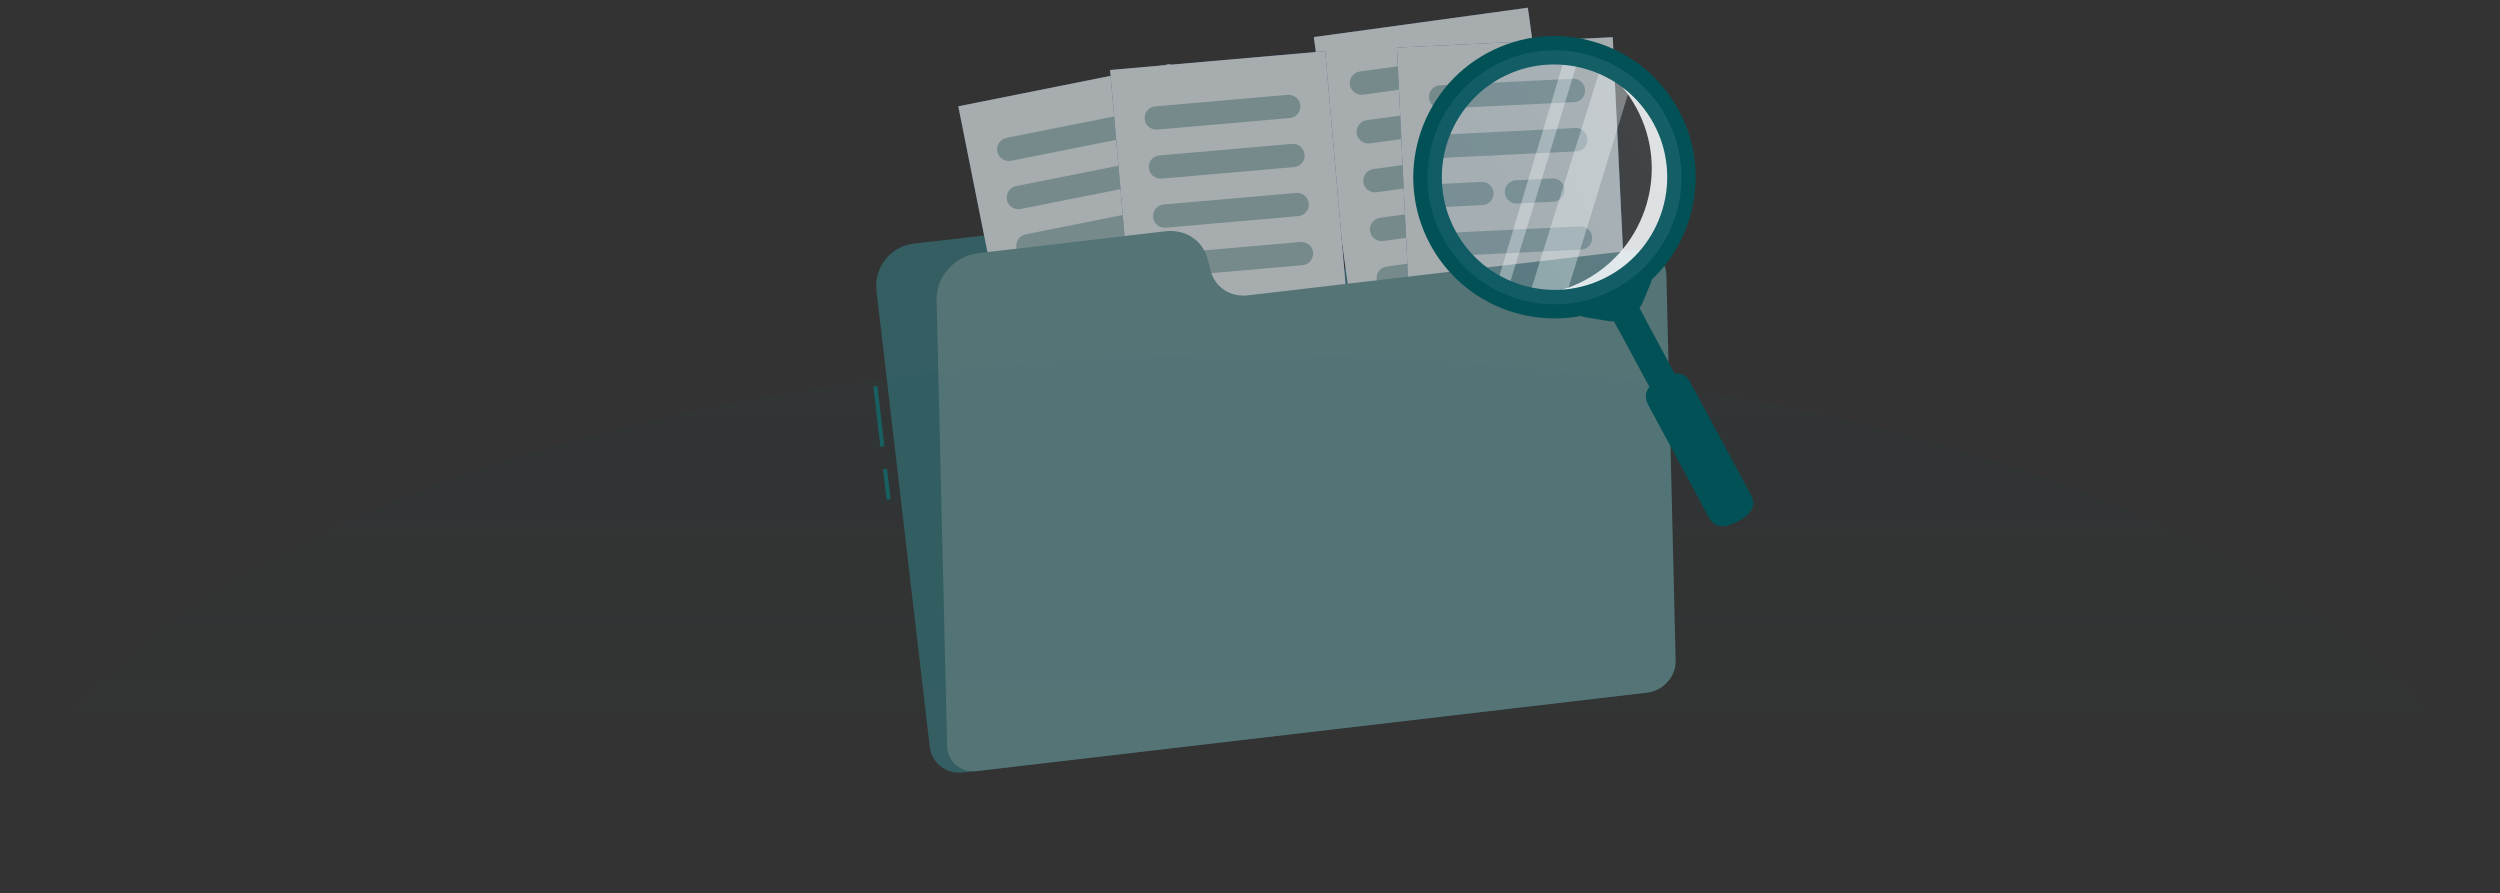 <?xml version="1.0" encoding="utf-8"?>
<!-- Generator: Adobe Illustrator 25.0.1, SVG Export Plug-In . SVG Version: 6.00 Build 0)  -->
<svg version="1.0" id="Layer_1" xmlns="http://www.w3.org/2000/svg" xmlns:xlink="http://www.w3.org/1999/xlink" x="0px" y="0px"
	 viewBox="0 0 153.94 55" enable-background="new 0 0 153.94 55" xml:space="preserve">
<rect x="0" y="0" width="153.94" height="55" fill="#333333" stroke="none"/>
<linearGradient id="SVGID_1_" gradientUnits="userSpaceOnUse" x1="76.971" y1="22.244" x2="76.971" y2="55.067">
	<stop  offset="0" style="stop-color:#025157;stop-opacity:0.05"/>
	<stop  offset="0.75" style="stop-color:#025157;stop-opacity:0"/>
</linearGradient>
<path fill="url(#SVGID_1_)" d="M153.94,54.99H0C0,36.7,34.46,21.87,76.97,21.87S153.94,36.7,153.94,54.99z"/>
<g opacity="0.65">
	
		<rect x="54.01" y="23.77" transform="matrix(0.993 -0.116 0.116 0.993 -2.612 6.463)" fill="#09777A" width="0.25" height="3.74"/>
	
		<rect x="54.5" y="28.87" transform="matrix(0.993 -0.116 0.116 0.993 -3.094 6.548)" fill="#09777A" width="0.25" height="1.89"/>
	<path fill="#347479" d="M70.88,16.19l-0.29-0.81c-0.41-1.15-1.56-1.87-2.78-1.72L56.27,15c-1.44,0.17-2.47,1.47-2.3,2.91
		l3.28,28.08c0.12,0.99,1.01,1.69,2,1.58l41.28-4.83c0.99-0.12,1.69-1.01,1.58-2l-2.84-24.27c-0.12-0.99-1.01-1.69-2-1.58L73.3,17.7
		C72.24,17.82,71.24,17.19,70.88,16.19z"/>
	<g>
		<g>
			
				<rect x="60.65" y="5.1" transform="matrix(0.981 -0.196 0.196 0.981 -1.489 13.429)" fill="#5274B8" width="13.3" height="18.32"/>
			
				<rect x="60.65" y="5.1" transform="matrix(0.981 -0.196 0.196 0.981 -1.489 13.429)" fill="#E5EEEF" width="13.3" height="18.32"/>
		</g>
		<g>
			<path fill="#99B9BC" d="M70.29,8.3l-8.03,1.6c-0.39,0.08-0.77-0.18-0.85-0.56l0,0c-0.08-0.39,0.18-0.77,0.56-0.85l8.03-1.6
				c0.39-0.08,0.77,0.18,0.85,0.56l0,0C70.93,7.84,70.68,8.22,70.29,8.3z"/>
			<path fill="#99B9BC" d="M70.88,11.27l-8.03,1.6c-0.39,0.08-0.77-0.18-0.85-0.56l0,0c-0.08-0.39,0.18-0.77,0.56-0.85l8.03-1.6
				c0.39-0.08,0.77,0.18,0.85,0.56v0C71.52,10.82,71.27,11.19,70.88,11.27z"/>
			<path fill="#99B9BC" d="M71.47,14.24l-8.03,1.6c-0.39,0.08-0.77-0.18-0.85-0.56l0,0c-0.08-0.39,0.18-0.77,0.56-0.85l8.03-1.6
				c0.39-0.08,0.77,0.18,0.85,0.56l0,0C72.11,13.79,71.86,14.17,71.47,14.24z"/>
			<path fill="#99B9BC" d="M72.06,17.21l-8.03,1.6c-0.39,0.08-0.77-0.18-0.85-0.56v0c-0.08-0.39,0.18-0.77,0.56-0.85l8.03-1.6
				c0.39-0.08,0.77,0.18,0.85,0.56l0,0C72.71,16.76,72.45,17.14,72.06,17.21z"/>
			<path fill="#99B9BC" d="M70.46,20.62l-5.84,1.16c-0.39,0.08-0.77-0.18-0.85-0.56l0,0c-0.08-0.39,0.18-0.77,0.56-0.85l5.84-1.16
				c0.39-0.08,0.77,0.18,0.85,0.56l0,0C71.1,20.17,70.85,20.55,70.46,20.62z"/>
		</g>
	</g>
	<g>
		<g>
			
				<rect x="82.06" y="1.33" transform="matrix(0.991 -0.136 0.136 0.991 -0.603 12.126)" fill="#5274B8" width="13.3" height="18.32"/>
			
				<rect x="82.06" y="1.33" transform="matrix(0.991 -0.136 0.136 0.991 -0.603 12.126)" fill="#E5EEEF" width="13.3" height="18.32"/>
		</g>
		<g>
			<path fill="#99B9BC" d="M92.05,4.72l-8.12,1.11c-0.39,0.05-0.76-0.22-0.81-0.62l0,0c-0.05-0.39,0.22-0.76,0.62-0.81l8.12-1.11
				c0.39-0.05,0.76,0.22,0.81,0.62l0,0C92.72,4.3,92.45,4.67,92.05,4.72z"/>
			<path fill="#99B9BC" d="M92.47,7.72l-8.12,1.11c-0.39,0.05-0.76-0.22-0.81-0.62l0,0c-0.05-0.39,0.22-0.76,0.62-0.81l8.12-1.11
				c0.39-0.05,0.76,0.22,0.81,0.62l0,0C93.13,7.31,92.86,7.67,92.47,7.72z"/>
			<path fill="#99B9BC" d="M87,11.53l-2.24,0.31c-0.39,0.05-0.76-0.22-0.81-0.62l0,0c-0.05-0.39,0.22-0.76,0.62-0.81l2.24-0.31
				c0.39-0.05,0.76,0.22,0.81,0.62v0C87.66,11.11,87.39,11.48,87,11.53z"/>
			<path fill="#99B9BC" d="M91.33,10.94l-2.24,0.31c-0.39,0.05-0.76-0.22-0.81-0.62l0,0c-0.05-0.39,0.22-0.76,0.62-0.81l2.24-0.31
				c0.39-0.05,0.76,0.22,0.81,0.62l0,0C92,10.52,91.73,10.88,91.33,10.94z"/>
			<path fill="#99B9BC" d="M93.29,13.73l-8.12,1.11c-0.39,0.05-0.76-0.22-0.81-0.62l0,0c-0.05-0.39,0.22-0.76,0.62-0.81l8.12-1.11
				c0.39-0.05,0.76,0.22,0.81,0.62l0,0C93.96,13.31,93.68,13.67,93.29,13.73z"/>
			<path fill="#99B9BC" d="M91.48,17.03l-5.9,0.81c-0.39,0.05-0.76-0.22-0.81-0.62l0,0c-0.05-0.39,0.22-0.76,0.62-0.81l5.9-0.81
				c0.39-0.05,0.76,0.22,0.81,0.62v0C92.15,16.62,91.87,16.98,91.48,17.03z"/>
		</g>
	</g>
	<g>
		<g>
			
				<rect x="69.14" y="3.71" transform="matrix(0.996 -0.087 0.087 0.996 -0.831 6.629)" fill="#5274B8" width="13.3" height="18.32"/>
			
				<rect x="69.14" y="3.71" transform="matrix(0.996 -0.087 0.087 0.996 -0.831 6.629)" fill="#E5EEEF" width="13.3" height="18.32"/>
		</g>
		<g>
			<path fill="#99B9BC" d="M79.42,7.27l-8.16,0.71c-0.4,0.03-0.74-0.26-0.78-0.65l0,0c-0.03-0.4,0.26-0.74,0.65-0.78l8.16-0.71
				c0.4-0.03,0.74,0.26,0.78,0.65l0,0C80.1,6.89,79.81,7.24,79.42,7.27z"/>
			<path fill="#99B9BC" d="M79.68,10.29L71.52,11c-0.4,0.03-0.74-0.26-0.78-0.65l0,0C70.7,9.95,71,9.6,71.39,9.57l8.16-0.71
				c0.4-0.03,0.74,0.26,0.78,0.65l0,0C80.37,9.91,80.08,10.25,79.68,10.29z"/>
			<path fill="#99B9BC" d="M79.94,13.31l-8.16,0.71c-0.4,0.03-0.74-0.26-0.78-0.65l0,0c-0.03-0.4,0.26-0.74,0.65-0.78l8.16-0.71
				c0.4-0.03,0.74,0.26,0.78,0.65l0,0C80.63,12.92,80.34,13.27,79.94,13.31z"/>
			<path fill="#99B9BC" d="M80.21,16.33l-8.16,0.71c-0.4,0.03-0.74-0.26-0.78-0.65l0,0c-0.03-0.4,0.26-0.74,0.65-0.78l8.16-0.71
				c0.4-0.03,0.74,0.26,0.78,0.65l0,0C80.89,15.94,80.6,16.29,80.21,16.33z"/>
			<path fill="#99B9BC" d="M78.24,19.54l-5.93,0.52c-0.4,0.03-0.74-0.26-0.78-0.65l0,0c-0.03-0.4,0.26-0.74,0.65-0.78l5.93-0.52
				c0.4-0.03,0.74,0.26,0.78,0.65l0,0C78.93,19.16,78.63,19.5,78.24,19.54z"/>
		</g>
	</g>
	<g>
		<g>
			
				<rect x="86.44" y="2.58" transform="matrix(0.999 -0.048 0.048 0.999 -0.458 4.502)" fill="#5274B8" width="13.3" height="18.32"/>
			
				<rect x="86.44" y="2.58" transform="matrix(0.999 -0.048 0.048 0.999 -0.458 4.502)" fill="#E5EEEF" width="13.3" height="18.32"/>
		</g>
		<g>
			<g>
				<path fill="#99B9BC" d="M96.93,6.29l-8.18,0.4C88.35,6.71,88.01,6.4,87.99,6l0,0c-0.02-0.4,0.29-0.73,0.68-0.75l8.18-0.4
					c0.4-0.02,0.73,0.29,0.75,0.68l0,0C97.63,5.94,97.32,6.27,96.93,6.29z"/>
				<path fill="#99B9BC" d="M97.07,9.32l-8.18,0.4c-0.4,0.02-0.73-0.29-0.75-0.68l0,0c-0.02-0.4,0.29-0.73,0.68-0.75L97,7.88
					c0.4-0.02,0.73,0.29,0.75,0.68l0,0C97.77,8.96,97.47,9.3,97.07,9.32z"/>
				<path fill="#99B9BC" d="M91.29,12.63l-2.25,0.11c-0.4,0.02-0.73-0.29-0.75-0.68l0,0c-0.02-0.4,0.29-0.73,0.68-0.75l2.25-0.11
					c0.4-0.02,0.73,0.29,0.75,0.68l0,0C91.99,12.27,91.69,12.61,91.29,12.63z"/>
				<path fill="#99B9BC" d="M95.66,12.42l-2.25,0.11c-0.4,0.02-0.73-0.29-0.75-0.68l0,0c-0.02-0.4,0.29-0.73,0.68-0.75l2.25-0.11
					c0.4-0.02,0.73,0.29,0.75,0.68l0,0C96.36,12.06,96.06,12.4,95.66,12.42z"/>
				<path fill="#99B9BC" d="M97.36,15.37l-8.18,0.4c-0.4,0.02-0.73-0.29-0.75-0.68l0,0c-0.02-0.4,0.29-0.73,0.68-0.75l8.18-0.4
					c0.4-0.02,0.73,0.29,0.75,0.68l0,0C98.07,15.01,97.76,15.35,97.36,15.37z"/>
				<path fill="#99B9BC" d="M95.27,18.5l-5.95,0.29c-0.4,0.02-0.73-0.29-0.75-0.68l0,0c-0.02-0.4,0.29-0.73,0.68-0.75l5.95-0.29
					c0.4-0.02,0.73,0.29,0.75,0.68l0,0C95.98,18.15,95.67,18.49,95.27,18.5z"/>
			</g>
		</g>
	</g>
	<g>
		<path fill="#65979A" d="M74.56,16.71l-0.21-0.79c-0.3-1.13-1.37-1.82-2.59-1.68l-11.54,1.35c-1.44,0.17-2.58,1.45-2.55,2.86
			l0.65,27.49c0.02,0.97,0.84,1.66,1.83,1.54l41.28-4.83c0.99-0.12,1.77-0.99,1.75-1.96l-0.57-23.76c-0.02-0.97-0.84-1.66-1.83-1.54
			l-23.97,2.8C75.76,18.3,74.82,17.69,74.56,16.71z"/>
		<path display="none" opacity="0.3" d="M74.56,16.71l-0.21-0.79c-0.3-1.13-1.37-1.82-2.59-1.68l-11.54,1.35
			c-1.44,0.17-2.58,1.45-2.55,2.86l0.65,27.49c0.02,0.97,0.84,1.66,1.83,1.54l41.28-4.83c0.99-0.12,1.77-0.99,1.75-1.96l-0.57-23.76
			c-0.02-0.97-0.84-1.66-1.83-1.54l-23.97,2.8C75.76,18.3,74.82,17.69,74.56,16.71z"/>
	</g>
</g>
<g>
	<g>
		<path fill="#025157" d="M107.03,32.1c0.71-0.38,1.18-0.9,0.79-1.62l-3.75-6.96c-0.38-0.71-1.07-0.61-1.79-0.23
			c-0.71,0.38-1.18,0.9-0.79,1.62l3.75,6.96C105.62,32.59,106.32,32.48,107.03,32.1z"/>
	</g>
	<path fill="#025157" d="M102.01,23.45c0.61-0.26,1.17-0.25,1.5,0.36l3.75,6.96c0.33,0.62,0.03,1.09-0.52,1.46
		c-0.61,0.26-1.17,0.25-1.5-0.36l-3.75-6.96C101.15,24.29,101.46,23.82,102.01,23.45z"/>
	<g>
		<path fill="#025157" d="M102.61,23.9c0.43-0.23,0.78-0.39,0.55-0.82l-2.89-5.37c-0.23-0.43-0.76-0.58-1.19-0.36
			c-0.43,0.23-0.58,0.76-0.36,1.19l2.89,5.37C101.85,24.34,102.18,24.13,102.61,23.9z"/>
	</g>
	<path opacity="0.86" fill="#FFFFFF" d="M97.6,17.25c3.8-2.05,5.22-6.79,3.17-10.59c-0.86-1.6-2.2-2.77-3.74-3.45
		c2.29,0.39,4.38,1.79,5.57,4c2.05,3.8,0.63,8.54-3.17,10.59c-2.2,1.19-4.72,1.21-6.85,0.28C94.24,18.36,96,18.11,97.6,17.25z"/>
	<path opacity="0.35" fill="#FFFFFF" d="M100.48,5.03c0,0-3.83,12.54-4.14,13.44c-0.31,0.9-2.17-0.29-2.17-0.29L98.83,3.3
		L100.48,5.03z"/>
	<path opacity="0.35" fill="#FFFFFF" d="M97.23,3.49c0,0-4.07,13.4-4.37,14.3c-0.31,0.9-0.84,0.23-0.84,0.23l4.56-15.23L97.23,3.49z
		"/>
	<path fill="#025157" d="M100.27,17.72l1.02,1.89c-0.06,0.07-0.14,0.12-0.22,0.17l-1.04,0.56c-0.09,0.05-0.19,0.08-0.29,0.09
		l-1.01-1.88c-0.08-0.15-0.11-0.32-0.1-0.48l1.3-0.7C100.07,17.45,100.19,17.56,100.27,17.72z"/>
	<path fill="#025157" d="M98.21,2.59c-2.22-0.67-4.57-0.43-6.62,0.67c-4.22,2.27-5.8,7.56-3.53,11.78c1.85,3.43,5.67,5.11,9.31,4.41
		c0.08,0.05,0.18,0.08,0.28,0.09l1.47,0.24c0.19,0.03,0.39,0,0.56-0.09l1.04-0.56c0.18-0.1,0.32-0.25,0.4-0.44l0.54-1.29
		c0.02-0.06,0.04-0.12,0.05-0.18c0.74-0.7,1.33-1.52,1.78-2.4c1.22-2.45,1.28-5.43-0.11-8.02C102.27,4.75,100.44,3.26,98.21,2.59z
		 M101.83,7.62c1.82,3.37,0.55,7.59-2.82,9.4l0,0c-3.37,1.82-7.59,0.55-9.4-2.82c-1.11-2.07-1.07-4.45-0.09-6.41
		c0.62-1.23,1.61-2.3,2.91-3C95.79,2.99,100.01,4.25,101.83,7.62z"/>
	
		<linearGradient id="SVGID_2_" gradientUnits="userSpaceOnUse" x1="4294.214" y1="1760.62" x2="4309.85" y2="1760.62" gradientTransform="matrix(-0.88 0.474 0.474 0.88 3047.56 -3579.84)">
		<stop  offset="9.900990e-03" style="stop-color:#BEE0F6"/>
		<stop  offset="1" style="stop-color:#90BDE5"/>
	</linearGradient>
	<circle opacity="0.1" fill="url(#SVGID_2_)" cx="95.72" cy="10.92" r="7.82"/>
</g>
</svg>
